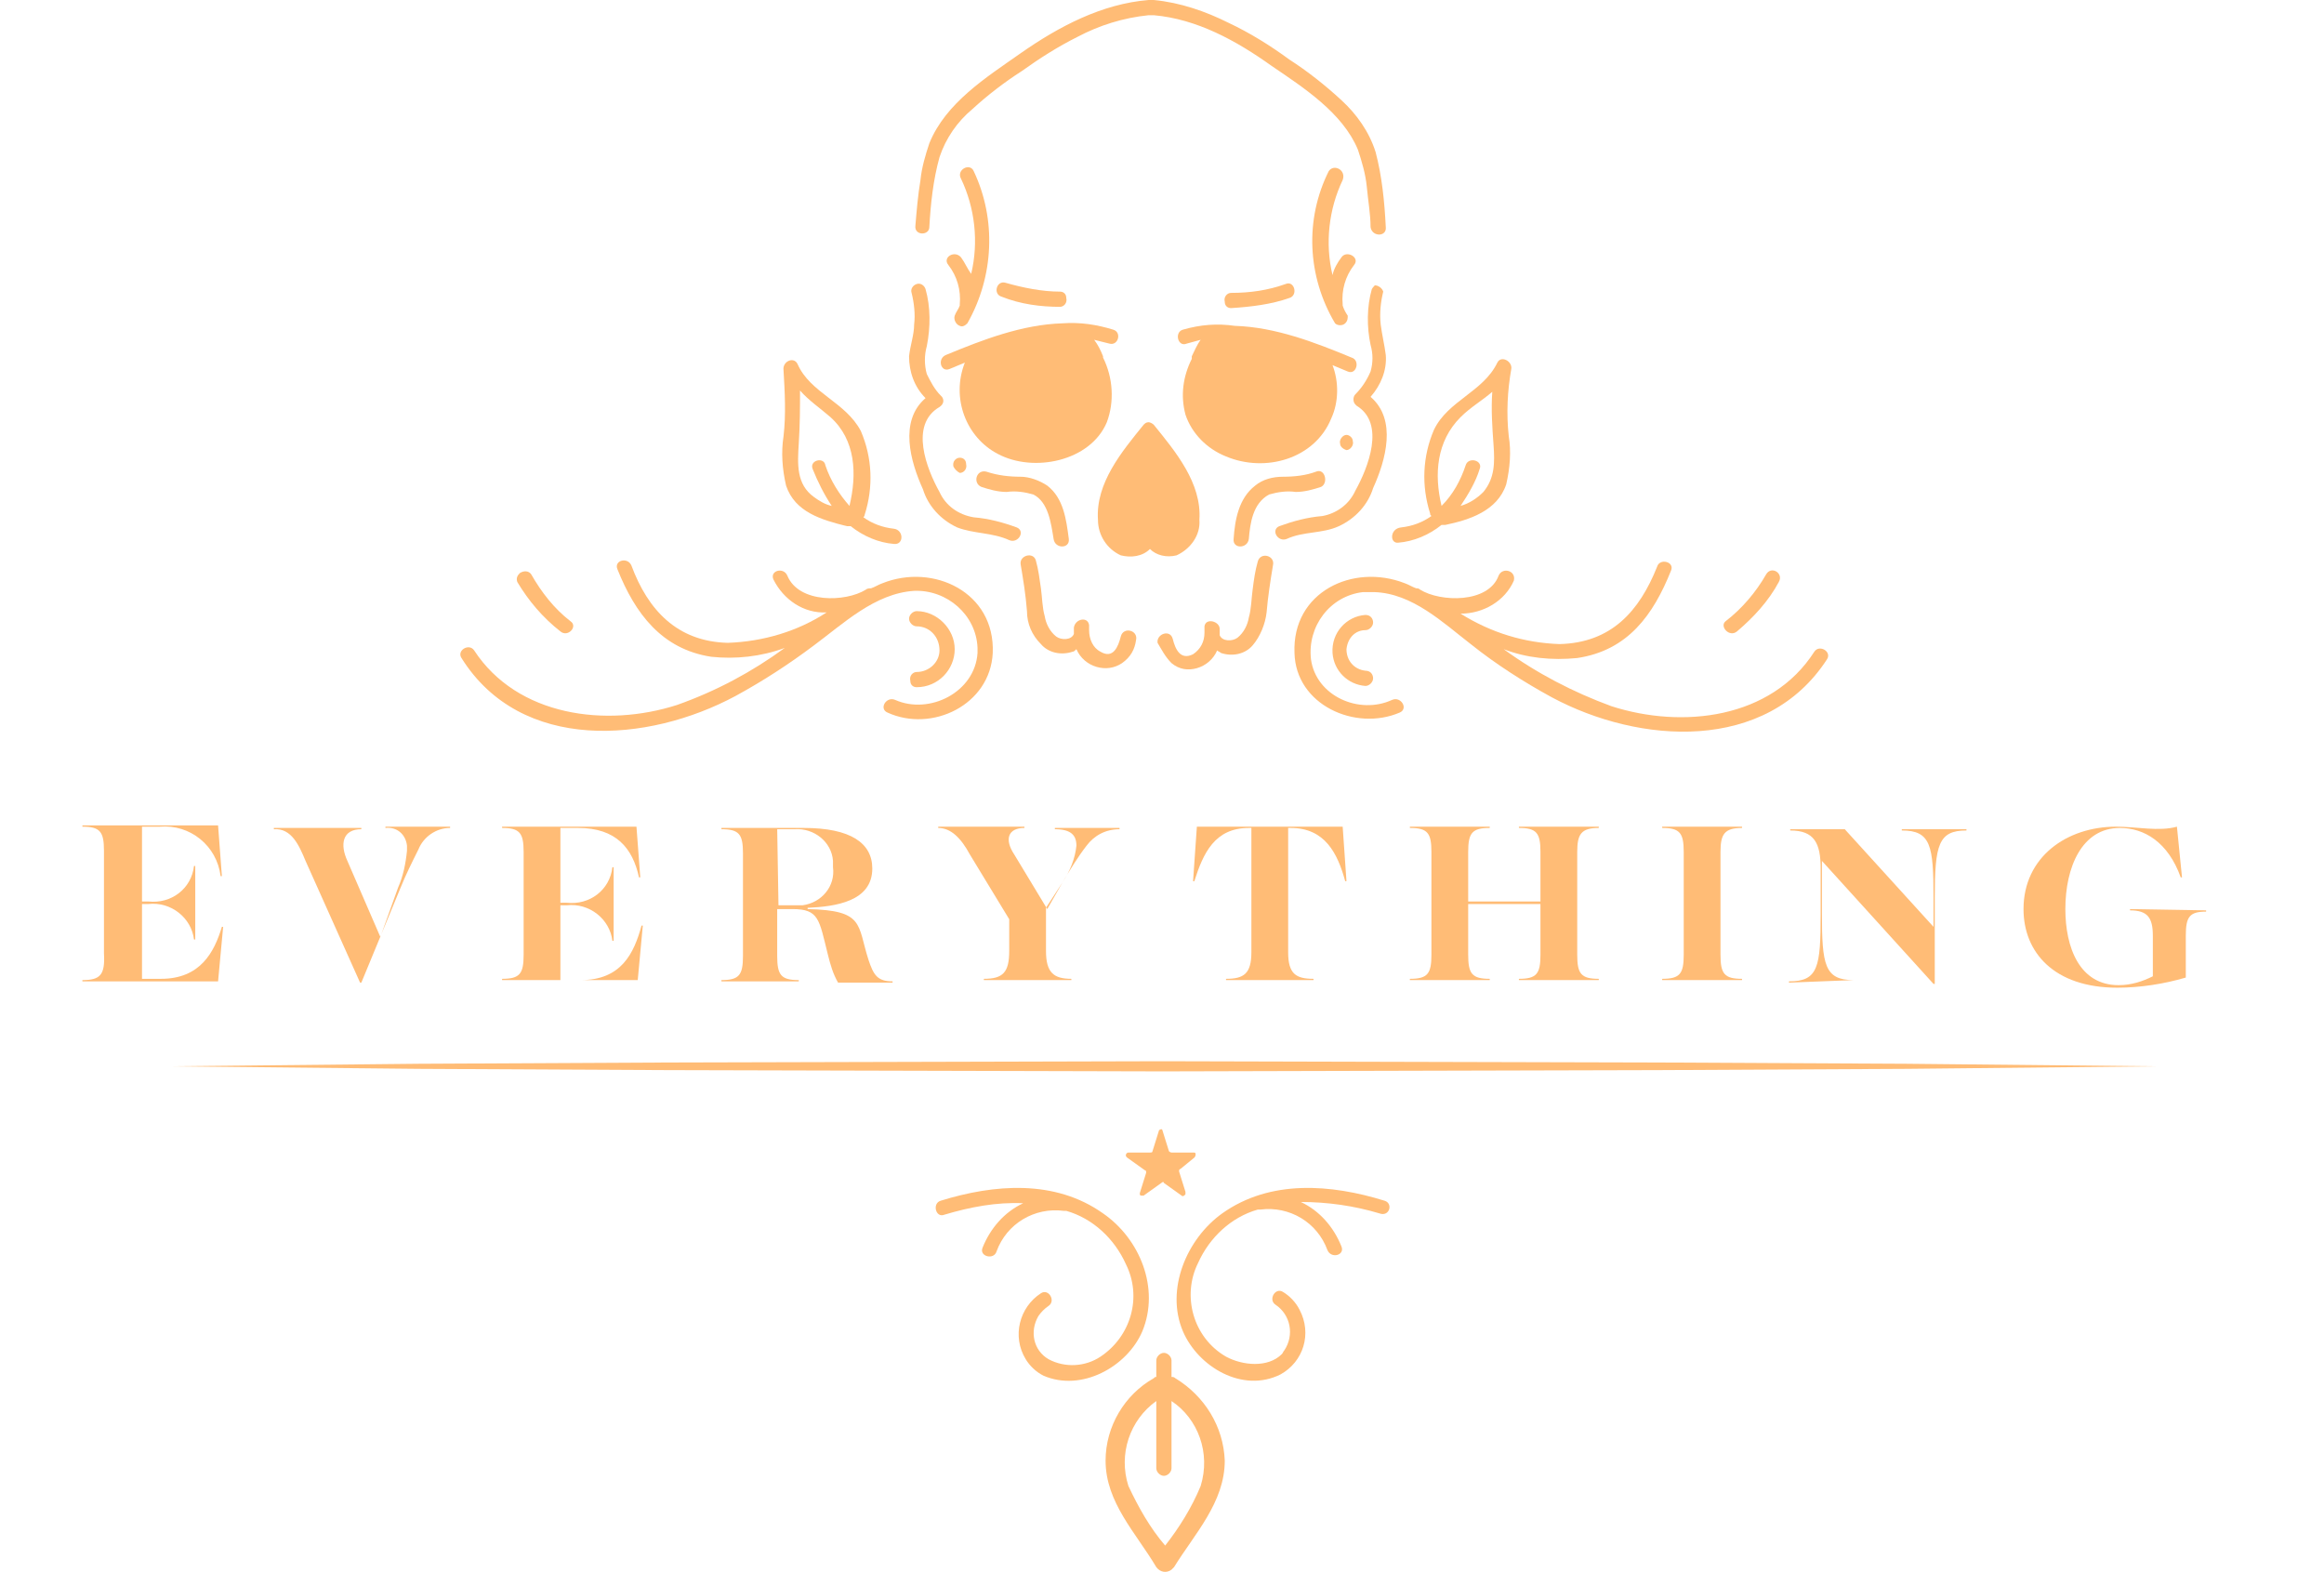 <?xml version="1.0" encoding="utf-8"?>
<!-- Generator: Adobe Illustrator 22.1.0, SVG Export Plug-In . SVG Version: 6.00 Build 0)  -->
<svg version="1.1" id="Layer_1" xmlns="http://www.w3.org/2000/svg" xmlns:xlink="http://www.w3.org/1999/xlink" x="0px" y="0px"
	 viewBox="0 0 183.3 124" style="enable-background:new 0 0 183.3 124;" xml:space="preserve">
<style type="text/css">
	.st0{fill:#FFBC76;}
</style>
<title>logo</title>
<path class="st0" d="M92.7,108.7c-0.1-0.1-0.2-0.1-0.3-0.1v-1.3c0-0.3-0.3-0.6-0.6-0.6c-0.3,0-0.6,0.3-0.6,0.6v1.3
	c-0.1,0-0.1,0-0.2,0.1c-2.3,1.3-3.8,3.8-3.8,6.5c0,3.3,2.4,5.7,4,8.4c0.3,0.4,0.8,0.5,1.2,0.2c0.1-0.1,0.1-0.1,0.2-0.2
	c1.6-2.6,4-5.1,4-8.4C96.5,112.5,95,110.1,92.7,108.7z M94.7,117.2c-0.7,1.7-1.7,3.3-2.8,4.7c-1.2-1.4-2.1-3-2.9-4.7
	c-0.8-2.5,0.1-5.2,2.2-6.7v5.3c0,0.3,0.3,0.6,0.6,0.6c0.3,0,0.6-0.3,0.6-0.6v-5.3C94.5,111.9,95.5,114.6,94.7,117.2L94.7,117.2z"/>
<path class="st0" d="M94.2,91.3c0.1-0.1,0.1-0.2,0.1-0.3c0-0.1-0.1-0.1-0.2-0.1h-1.7c-0.1,0-0.2-0.1-0.2-0.1l-0.5-1.6
	c0-0.1-0.1-0.2-0.2-0.1c-0.1,0-0.1,0.1-0.1,0.1l-0.5,1.6c0,0.1-0.1,0.1-0.2,0.1H89c-0.1,0-0.2,0.1-0.2,0.2c0,0.1,0,0.1,0.1,0.2
	l1.4,1c0.1,0,0.1,0.1,0.1,0.2l-0.5,1.6c0,0.1,0,0.2,0.1,0.2c0.1,0,0.1,0,0.2,0l1.4-1c0.1-0.1,0.2-0.1,0.2,0l1.4,1
	c0.1,0.1,0.2,0,0.3-0.1c0,0,0-0.1,0-0.2l-0.5-1.6c0-0.1,0-0.2,0.1-0.2L94.2,91.3z"/>
<path class="st0" d="M106.2,35.5c0.3,0,0.6-0.4,0.5-0.7c0-0.3-0.3-0.5-0.5-0.5c-0.3,0-0.6,0.4-0.5,0.7
	C105.7,35.2,105.9,35.4,106.2,35.5z"/>
<path class="st0" d="M78.7,35.8c2.8,1.5,7.3,0.6,8.6-2.5c0.6-1.6,0.5-3.5-0.3-5.1c0,0,0-0.1,0-0.1c-0.2-0.5-0.4-0.9-0.7-1.3
	c0.4,0.1,0.8,0.2,1.2,0.3c0.7,0.2,1-0.9,0.3-1.1c-1.3-0.4-2.6-0.6-4-0.5c-3.2,0.1-6.3,1.3-9.2,2.5c-0.7,0.3-0.4,1.4,0.3,1.1l1.2-0.5
	C75,31.4,76.2,34.5,78.7,35.8z"/>
<path class="st0" d="M92.8,43.8c1.1-0.5,1.9-1.6,1.8-2.8c0.2-2.9-1.9-5.4-3.6-7.5c-0.1-0.1-0.3-0.2-0.4-0.2c-0.2,0-0.3,0.1-0.4,0.2
	c-1.7,2.1-3.8,4.6-3.6,7.5c0,1.2,0.7,2.3,1.8,2.8c0.8,0.2,1.7,0.1,2.3-0.5C91.2,43.8,92,44,92.8,43.8z"/>
<path class="st0" d="M77.4,38.4c0.6,0.2,1.3,0.4,2,0.4c0.7-0.1,1.4,0,2.1,0.2c1.2,0.6,1.4,2.3,1.6,3.5c0.1,0.8,1.3,0.8,1.2,0
	c-0.2-1.5-0.4-3.2-1.7-4.2c-0.6-0.4-1.4-0.7-2.1-0.7c-0.9,0-1.8-0.1-2.7-0.4C77,37,76.7,38.1,77.4,38.4z"/>
<path class="st0" d="M75.7,37.3c0.3,0,0.6-0.3,0.5-0.7c0-0.3-0.2-0.5-0.5-0.5c-0.3,0-0.6,0.3-0.5,0.7C75.3,37,75.5,37.2,75.7,37.3z"
	/>
<path class="st0" d="M103.8,37.2c-0.8,0.3-1.7,0.4-2.6,0.4c-0.8,0-1.6,0.2-2.2,0.7c-1.3,1-1.6,2.7-1.7,4.2c-0.1,0.8,1.1,0.8,1.2,0
	c0.1-1.2,0.3-2.8,1.6-3.5c0.7-0.2,1.4-0.3,2.1-0.2c0.7,0,1.4-0.2,2-0.4C104.8,38.1,104.5,36.9,103.8,37.2z"/>
<path class="st0" d="M75.8,20.3c-0.5-0.6-1.5,0-1,0.6c0.7,0.9,1,2,0.9,3.1v0.1c-0.1,0.3-0.3,0.5-0.4,0.8c-0.1,0.3,0.1,0.7,0.4,0.8
	c0.2,0.1,0.4,0,0.6-0.2c2.1-3.7,2.3-8.2,0.5-12c-0.3-0.7-1.4-0.1-1,0.6c1.1,2.3,1.4,5,0.8,7.5C76.3,21.2,76.1,20.7,75.8,20.3z"/>
<path class="st0" d="M104.8,13.5c-1.9,3.8-1.7,8.3,0.5,12c0.2,0.2,0.6,0.2,0.8,0c0.2-0.2,0.2-0.4,0.2-0.6c-0.2-0.3-0.3-0.5-0.4-0.8
	c0,0,0,0,0-0.1c-0.1-1.1,0.2-2.2,0.9-3.1c0.5-0.6-0.6-1.2-1-0.6c-0.3,0.4-0.6,0.9-0.7,1.4c-0.6-2.5-0.3-5.2,0.8-7.5
	C106.2,13.4,105.2,12.9,104.8,13.5z"/>
<path class="st0" d="M89.6,50.5c0.2-0.8-1-1.1-1.2-0.3s-0.6,1.8-1.6,1.2c-0.6-0.3-0.9-1-0.9-1.7v-0.1c0,0,0-0.1,0-0.1l0,0
	c0,0,0-0.1,0-0.2c-0.1-0.7-1.1-0.5-1.2,0.2c0,0.2,0,0.3,0,0.5c-0.2,0.5-1,0.5-1.4,0.2c-0.5-0.4-0.8-1-0.9-1.6
	c-0.2-0.7-0.2-1.5-0.3-2.2c-0.1-0.7-0.2-1.5-0.4-2.2c-0.2-0.7-1.3-0.4-1.2,0.3c0.2,1.2,0.4,2.4,0.5,3.7c0,1,0.4,1.9,1.1,2.6
	c0.6,0.7,1.6,0.9,2.5,0.6c0.1,0,0.2-0.1,0.3-0.2c0.3,0.7,0.9,1.2,1.6,1.4c0.7,0.2,1.4,0.1,2-0.3C89.2,51.8,89.5,51.2,89.6,50.5z"/>
<path class="st0" d="M92.4,52.3c0.6,0.5,1.3,0.6,2,0.4c0.7-0.2,1.3-0.7,1.6-1.4c0.1,0.1,0.2,0.1,0.3,0.2c0.9,0.3,1.9,0.1,2.5-0.6
	c0.6-0.7,1-1.7,1.1-2.6c0.1-1.2,0.3-2.5,0.5-3.7c0.2-0.8-1-1.1-1.2-0.3c-0.2,0.7-0.3,1.4-0.4,2.2c-0.1,0.7-0.1,1.5-0.3,2.2
	c-0.1,0.6-0.4,1.2-0.9,1.6c-0.4,0.3-1.2,0.3-1.4-0.2c0-0.1,0-0.3,0-0.5c0-0.6-1.1-0.9-1.2-0.2c0,0.1,0,0.1,0,0.2l0,0v0.3
	c0,0.7-0.3,1.3-0.9,1.7c-1,0.5-1.4-0.4-1.6-1.2s-1.3-0.4-1.2,0.3C91.6,51.2,91.9,51.8,92.4,52.3z"/>
<path class="st0" d="M73.3,17.9c0.1-1.8,0.3-3.7,0.8-5.5c0.5-1.5,1.4-2.8,2.6-3.8c1.2-1.1,2.5-2.1,3.9-3c1.4-1,2.8-1.9,4.4-2.7
	c1.7-0.9,3.6-1.5,5.6-1.7c0.1,0,0.1,0,0.2,0c0.1,0,0.1,0,0.2,0c3.4,0.3,6.5,2,9.3,4c2.5,1.7,5.6,3.7,6.8,6.6
	c0.3,0.9,0.6,1.9,0.7,2.9c0.1,1.1,0.3,2.2,0.3,3.2c0.1,0.8,1.3,0.8,1.2,0c-0.1-2-0.3-4-0.8-5.9c-0.5-1.6-1.5-3-2.7-4.1
	c-1.3-1.2-2.7-2.3-4.1-3.2c-1.5-1.1-3.1-2.1-4.8-2.9c-1.8-0.9-3.8-1.6-5.9-1.8h-0.4c-3.7,0.3-7.1,2.1-10.1,4.2
	c-2.7,1.9-5.9,3.9-7.2,7.1c-0.3,0.9-0.6,1.9-0.7,2.9c-0.2,1.2-0.3,2.4-0.4,3.6C72.1,18.6,73.3,18.6,73.3,17.9z"/>
<path class="st0" d="M72.8,38.6c0.4,1.3,1.4,2.4,2.7,3c1.3,0.5,2.8,0.4,4.1,1c0.7,0.3,1.3-0.7,0.6-1c-1.1-0.4-2.2-0.7-3.4-0.8
	c-1.2-0.2-2.2-0.9-2.7-2c-1-1.8-2.4-5.3,0-6.7c0.3-0.2,0.4-0.5,0.2-0.8c0,0-0.1-0.1-0.1-0.1c-0.5-0.5-0.8-1.1-1.1-1.7
	c-0.2-0.7-0.2-1.5,0-2.2c0.3-1.5,0.3-3.1-0.1-4.5c-0.1-0.3-0.4-0.5-0.7-0.4c-0.3,0.1-0.5,0.4-0.4,0.7c0.2,0.8,0.3,1.7,0.2,2.5
	c0,0.8-0.3,1.6-0.4,2.5c0,1.2,0.4,2.4,1.3,3.3C70.9,33.2,71.8,36.4,72.8,38.6z"/>
<path class="st0" d="M108.2,22.8c-0.4,1.4-0.4,3-0.1,4.4c0.2,0.7,0.2,1.4,0,2.1c-0.3,0.7-0.7,1.3-1.2,1.8c-0.2,0.2-0.2,0.6,0,0.8
	c0,0,0.1,0.1,0.1,0.1c2.3,1.4,0.9,4.9-0.1,6.7c-0.5,1.1-1.5,1.8-2.6,2c-1.2,0.1-2.3,0.4-3.4,0.8c-0.7,0.3-0.1,1.3,0.6,1
	c1.3-0.6,2.8-0.4,4.1-1c1.3-0.6,2.3-1.7,2.7-3c1-2.2,1.9-5.4-0.2-7.2c0.8-0.9,1.3-2.1,1.2-3.3c-0.1-0.8-0.3-1.6-0.4-2.4
	c-0.1-0.9,0-1.8,0.2-2.6c-0.1-0.3-0.4-0.5-0.7-0.5C108.5,22.5,108.3,22.6,108.2,22.8z"/>
<path class="st0" d="M93.3,26c-0.7,0.2-0.4,1.4,0.3,1.1c0.4-0.1,0.7-0.2,1.1-0.3c-0.3,0.4-0.5,0.9-0.7,1.3L94,28.3
	c-0.7,1.4-0.9,2.9-0.5,4.4c0.5,1.5,1.7,2.7,3.2,3.3c3.1,1.3,7,0.2,8.3-3c0.6-1.3,0.6-2.9,0.1-4.2l1.2,0.5c0.7,0.3,1-0.9,0.3-1.1
	c-2.9-1.2-6-2.4-9.2-2.5C96,25.5,94.7,25.6,93.3,26z"/>
<path class="st0" d="M83.6,24.2c0.3,0,0.6-0.3,0.5-0.7c0-0.3-0.2-0.5-0.5-0.5c-1.4,0-2.9-0.3-4.3-0.7c-0.7-0.2-1,0.9-0.3,1.1
	C80.5,24,82.1,24.2,83.6,24.2z"/>
<path class="st0" d="M101.7,23.5c0.7-0.2,0.4-1.4-0.3-1.1c-1.4,0.5-2.8,0.7-4.3,0.7c-0.3,0-0.6,0.3-0.5,0.7c0,0.3,0.2,0.5,0.5,0.5
	C98.7,24.2,100.3,24,101.7,23.5z"/>
<polygon class="st0" points="130.9,83.8 91.7,83.7 52.6,83.8 33,83.9 13.4,84.1 33,84.3 52.6,84.4 91.7,84.5 130.9,84.4 150.4,84.3 
	170,84.1 150.4,83.9 "/>
<path class="st0" d="M58,54.9c2.2-1.2,4.2-2.5,6.2-4c2.3-1.7,4.8-4.1,7.9-4.3c2.6-0.1,4.9,1.9,5,4.5c0,0.1,0,0.3,0,0.4
	c-0.2,3.1-3.8,4.9-6.5,3.7c-0.7-0.3-1.3,0.7-0.6,1c3.5,1.6,8.1-0.6,8.3-4.7c0.2-4.8-4.7-7.1-8.7-5.5c-0.3,0.1-0.6,0.3-0.9,0.4
	c-0.1,0-0.3,0-0.4,0.1c-1.6,1-5.3,1.1-6.2-1.1c-0.3-0.7-1.4-0.4-1.1,0.3c0.8,1.6,2.4,2.7,4.2,2.6c-2.3,1.5-5,2.3-7.8,2.4
	c-4-0.1-6.3-2.6-7.6-6.1c-0.3-0.7-1.4-0.4-1.1,0.3c1.4,3.5,3.5,6.3,7.4,6.9c1.9,0.2,3.9,0,5.8-0.7c-2.6,1.9-5.4,3.4-8.5,4.5
	c-5.6,1.8-12.6,0.9-16-4.3c-0.4-0.6-1.4,0-1,0.6C41.1,59.4,51.1,58.6,58,54.9z"/>
<path class="st0" d="M118.2,45.4c-0.8,2.2-4.6,2.1-6.2,1.1c-0.1-0.1-0.2-0.1-0.3-0.1c-0.3-0.1-0.6-0.3-0.9-0.4
	c-4.1-1.6-8.9,0.7-8.7,5.5c0.1,4.1,4.8,6.2,8.3,4.7c0.7-0.3,0.1-1.3-0.6-1c-2.6,1.2-6-0.3-6.4-3.2c-0.3-2.6,1.5-5,4.1-5.3
	c0.3,0,0.6,0,0.9,0c3,0.1,5.4,2.4,7.6,4.1c2,1.6,4.2,3,6.4,4.2c6.9,3.7,16.9,4.4,21.7-3c0.4-0.6-0.6-1.2-1-0.6
	c-3.4,5.3-10.4,6.1-16,4.3c-3-1.1-5.9-2.6-8.5-4.5c1.8,0.7,3.8,0.9,5.8,0.7c4-0.6,6-3.4,7.4-6.9c0.3-0.7-0.9-1-1.1-0.3
	c-1.4,3.5-3.6,6-7.7,6.1c-2.8-0.1-5.4-0.9-7.8-2.4c1.8,0,3.5-1,4.2-2.6C119.6,45,118.5,44.7,118.2,45.4z"/>
<path class="st0" d="M61.8,34.4c-0.2,1.3-0.1,2.6,0.2,3.9c0.7,2.1,2.8,2.7,4.8,3.2c0.1,0,0.2,0,0.3,0c1,0.8,2.2,1.3,3.4,1.4
	c0.8,0.1,0.8-1.1,0-1.2c-0.9-0.1-1.7-0.4-2.4-0.9c0,0,0.1-0.1,0.1-0.2c0.7-2.2,0.6-4.5-0.3-6.6c-1.2-2.3-4-3-5-5.3
	c-0.3-0.6-1.2-0.2-1.1,0.5C61.9,30.9,62,32.7,61.8,34.4z M65.5,32.9c2,1.8,2.1,4.5,1.5,7c-0.8-0.9-1.5-2-1.9-3.2
	C65,36,63.8,36.3,64.1,37c0.4,1,0.9,2,1.5,2.9c-0.5-0.1-1-0.4-1.4-0.7c-1.4-1-1.3-2.6-1.2-4.2s0.1-2.8,0.1-4.2
	C63.8,31.6,64.7,32.2,65.5,32.9z"/>
<path class="st0" d="M44.2,49.8c0.6,0.5,1.4-0.4,0.8-0.8c-1.3-1-2.3-2.3-3.1-3.7C41.7,45,41.3,45,41,45.2c-0.2,0.2-0.3,0.4-0.2,0.7
	C41.7,47.4,42.8,48.7,44.2,49.8z"/>
<path class="st0" d="M110.3,42.8c1.2-0.1,2.4-0.6,3.4-1.4c0.1,0,0.2,0,0.3,0c1.9-0.4,4.1-1.1,4.8-3.2c0.3-1.3,0.4-2.6,0.2-3.8
	c-0.2-1.8-0.1-3.6,0.2-5.3c0.1-0.6-0.8-1.1-1.1-0.5c-1.1,2.3-3.9,3-5,5.3c-0.9,2.1-1,4.4-0.3,6.6c0,0.1,0,0.1,0.1,0.2
	c-0.7,0.5-1.5,0.8-2.4,0.9C109.6,41.7,109.6,42.9,110.3,42.8z M115.2,32.9c0.8-0.8,1.7-1.3,2.5-2c-0.1,1.4,0,2.8,0.1,4.2
	s0.1,2.6-0.8,3.7c-0.5,0.5-1.1,0.9-1.8,1.1c0.6-0.9,1.2-1.9,1.5-2.9c0.3-0.7-0.9-1-1.1-0.3c-0.4,1.2-1,2.3-1.9,3.2
	C113.1,37.4,113.3,34.8,115.2,32.9z"/>
<path class="st0" d="M137,49.8c1.3-1.1,2.5-2.4,3.3-3.9c0.4-0.7-0.6-1.3-1-0.6c-0.8,1.4-1.9,2.7-3.2,3.7
	C135.6,49.4,136.4,50.3,137,49.8z"/>
<path class="st0" d="M72.3,53c-0.3,0-0.6,0.3-0.5,0.7c0,0.3,0.2,0.5,0.5,0.5c1.7,0,3-1.4,3-3s-1.4-3-3-3c-0.3,0-0.6,0.3-0.6,0.6
	c0,0.3,0.3,0.6,0.6,0.6c1,0,1.8,0.8,1.8,1.9C74.1,52.2,73.3,53,72.3,53z"/>
<path class="st0" d="M107.7,49.7c0.3,0,0.6-0.3,0.6-0.6c0-0.3-0.2-0.6-0.6-0.6c0,0,0,0,0,0c-1.5,0.1-2.7,1.4-2.6,3
	c0.1,1.4,1.2,2.5,2.6,2.6c0.3,0,0.6-0.3,0.6-0.6c0-0.3-0.2-0.6-0.6-0.6c0,0,0,0,0,0c-0.9-0.1-1.5-0.8-1.5-1.7
	C106.3,50.3,106.9,49.7,107.7,49.7z"/>
<path class="st0" d="M90.1,105c1.4-3.4-0.2-7.3-3.1-9.3c-3.8-2.7-8.6-2.3-12.8-1c-0.7,0.2-0.4,1.4,0.3,1.1c2-0.6,4.1-1,6.2-0.9
	c-1.5,0.7-2.6,2-3.2,3.5c-0.3,0.7,0.9,1,1.1,0.3c0.8-2.2,3-3.5,5.3-3.2c0.1,0,0.1,0,0.2,0c2.1,0.6,3.8,2.2,4.7,4.2
	c1.3,2.6,0.4,5.7-2,7.3c-1.2,0.8-2.8,0.9-4.1,0.2c-1.2-0.7-1.5-2.2-0.8-3.4c0.2-0.3,0.5-0.6,0.8-0.8c0.6-0.4,0-1.4-0.6-1
	c-1.7,1.1-2.3,3.4-1.2,5.2c0.3,0.5,0.8,1,1.4,1.3C85.3,109.8,88.9,107.8,90.1,105z"/>
<path class="st0" d="M109.2,94.7c-4.2-1.3-9-1.7-12.8,1c-2.8,2-4.5,6-3.1,9.3c1.2,2.8,4.7,4.9,7.7,3.4c1.8-1,2.5-3.2,1.5-5.1
	c-0.3-0.6-0.8-1.1-1.3-1.4c-0.6-0.4-1.2,0.6-0.6,1c1.2,0.8,1.5,2.4,0.7,3.6c-0.1,0.1-0.1,0.2-0.2,0.3c-1.1,1.1-3.1,0.9-4.4,0.2
	c-2.6-1.5-3.5-4.8-2.2-7.4c0.9-2,2.6-3.6,4.7-4.2c0,0,0.1,0,0.2,0c2.3-0.3,4.5,1,5.3,3.2c0.3,0.7,1.4,0.4,1.1-0.3
	c-0.6-1.5-1.7-2.8-3.2-3.5c2.1,0,4.2,0.3,6.2,0.9C109.6,96,109.9,94.9,109.2,94.7z"/>
<path class="st0" d="M45.8,77.3h-1.6v-5.9h0.5c1.8-0.2,3.4,1.1,3.6,2.8h0.1v-5.8h-0.1c-0.2,1.8-1.8,3-3.6,2.8h-0.5v-5.9h1.4
	c3,0,4.3,1.6,4.8,3.9h0.1l-0.3-4H39.6v0.1c1.4,0,1.7,0.4,1.7,1.9v8.1c0,1.5-0.3,1.9-1.7,1.9v0.1h10.7l0.4-4.3h-0.1
	C50,75.2,49,77.3,45.8,77.3z"/>
<path class="st0" d="M6.5,77.3v0.1h10.7l0.4-4.3h-0.1c-0.6,2-1.7,4.1-4.8,4.1h-1.5v-5.9h0.5c1.8-0.2,3.4,1.1,3.6,2.8h0.1v-5.8h-0.1
	c-0.2,1.8-1.8,3-3.6,2.8h-0.5v-5.9h1.4c2.4-0.2,4.5,1.5,4.8,3.9h0.1l-0.3-4H6.5v0.1c1.4,0,1.7,0.4,1.7,1.9v8.1
	C8.3,76.9,7.9,77.3,6.5,77.3z"/>
<path class="st0" d="M62.5,71.7c2.1,0,2.1,0.8,2.8,3.6c0.2,0.8,0.4,1.5,0.8,2.2h4.3v-0.1c-1.2,0-1.5-0.5-1.9-1.7
	c-0.9-2.8-0.3-3.9-4.8-4v-0.1c2.2-0.1,5.1-0.5,5.1-3.1c0-2-1.7-3.2-5.4-3.2h-6.5v0.1c1.4,0,1.7,0.4,1.7,1.9v8.1
	c0,1.5-0.3,1.9-1.7,1.9v0.1H63v-0.1c-1.4,0-1.7-0.4-1.7-1.9v-3.7H62.5z M61.3,65.4h1.4c1.5-0.1,2.9,1,3,2.5c0,0.2,0,0.4,0,0.5
	c0.2,1.5-0.9,2.8-2.4,3c-0.1,0-0.3,0-0.4,0h-1.5L61.3,65.4z"/>
<path class="st0" d="M83.8,69.6c0.6-1,1.2-2,1.9-2.9c0.6-0.8,1.5-1.3,2.6-1.3v-0.1h-5.1v0.1c1.3,0,1.7,0.5,1.7,1.3
	c-0.1,1-0.5,2-1.1,2.9l-1.2,2.1l0,0L80,67.4c-0.8-1.2-0.5-2.1,0.8-2.1v-0.1h-6.8v0.1c1,0,1.8,0.8,2.5,2.1l3.1,5.1V75
	c0,1.7-0.5,2.2-2,2.2v0.1h6.9v-0.1c-1.4,0-2-0.5-2-2.2v-3.4L83.8,69.6z"/>
<path class="st0" d="M101.8,65.3c2.7,0,3.7,2,4.3,4.2h0.1l-0.3-4.3H94.4l-0.3,4.3h0.1c0.7-2.2,1.6-4.2,4.3-4.2h0.2v9.8
	c0,1.7-0.6,2.1-2,2.1v0.1h6.9v-0.1c-1.4,0-2-0.4-2-2.1v-9.8H101.8z"/>
<path class="st0" d="M126.1,65.3v-0.1h-6.3v0.1c1.4,0,1.7,0.4,1.7,1.9v3.9h-5.7v-3.9c0-1.5,0.3-1.9,1.7-1.9v-0.1h-6.3v0.1
	c1.4,0,1.7,0.4,1.7,1.9v8.1c0,1.5-0.3,1.9-1.7,1.9v0.1h6.3v-0.1c-1.4,0-1.7-0.4-1.7-1.9v-4h5.7v4c0,1.5-0.3,1.9-1.7,1.9v0.1h6.3
	v-0.1c-1.4,0-1.7-0.4-1.7-1.9v-8.1C124.4,65.8,124.7,65.3,126.1,65.3z"/>
<path class="st0" d="M137.4,65.3v-0.1h-6.3v0.1c1.4,0,1.7,0.4,1.7,1.9v8.1c0,1.5-0.3,1.9-1.7,1.9v0.1h6.3v-0.1
	c-1.4,0-1.7-0.4-1.7-1.9v-8.1C135.7,65.8,136,65.3,137.4,65.3z"/>
<path class="st0" d="M146.2,77.3c-2.3,0-2.5-1.2-2.5-5.3v-4.1l8.8,9.7h0.1v-6.8c0-4.2,0.3-5.3,2.5-5.3v-0.1H150v0.1
	c2.3,0,2.5,1.2,2.5,5.3v2.3l-7-7.7h-4.3v0.1c1.9,0,2.4,1,2.4,3v3.6c0,4.2-0.2,5.3-2.5,5.3v0.1L146.2,77.3L146.2,77.3z"/>
<path class="st0" d="M168,71.7v0.1c1.4,0,1.8,0.6,1.8,2V77c-0.8,0.4-1.7,0.7-2.7,0.7c-3.1,0-4.2-3-4.2-6c0-3.3,1.3-6.4,4.3-6.4
	c1.9,0,3.8,1.1,4.8,3.9h0.1l-0.4-4c-1.4,0.4-3.2,0-4.8,0c-3.9,0-7.3,2.4-7.3,6.5c0,3.4,2.4,6.2,7.4,6.2c1.8,0,3.7-0.3,5.4-0.8v-3.3
	c0-1.5,0.3-1.9,1.6-1.9v-0.1L168,71.7z"/>
<path class="st0" d="M24.1,67.9l4.3,9.6h0.1l3.1-7.5c0.4-1,0.9-2,1.4-3c0.4-1,1.4-1.7,2.5-1.7v-0.1h-5.1v0.1
	c0.9-0.1,1.6,0.5,1.7,1.4c0,0.1,0,0.2,0,0.4c-0.1,1-0.3,2-0.7,2.9L30,73.9l-2.6-6c-0.6-1.3-0.4-2.5,1.1-2.5v-0.1h-6.9v0.1
	C23,65.3,23.6,66.7,24.1,67.9z"/>
</svg>
